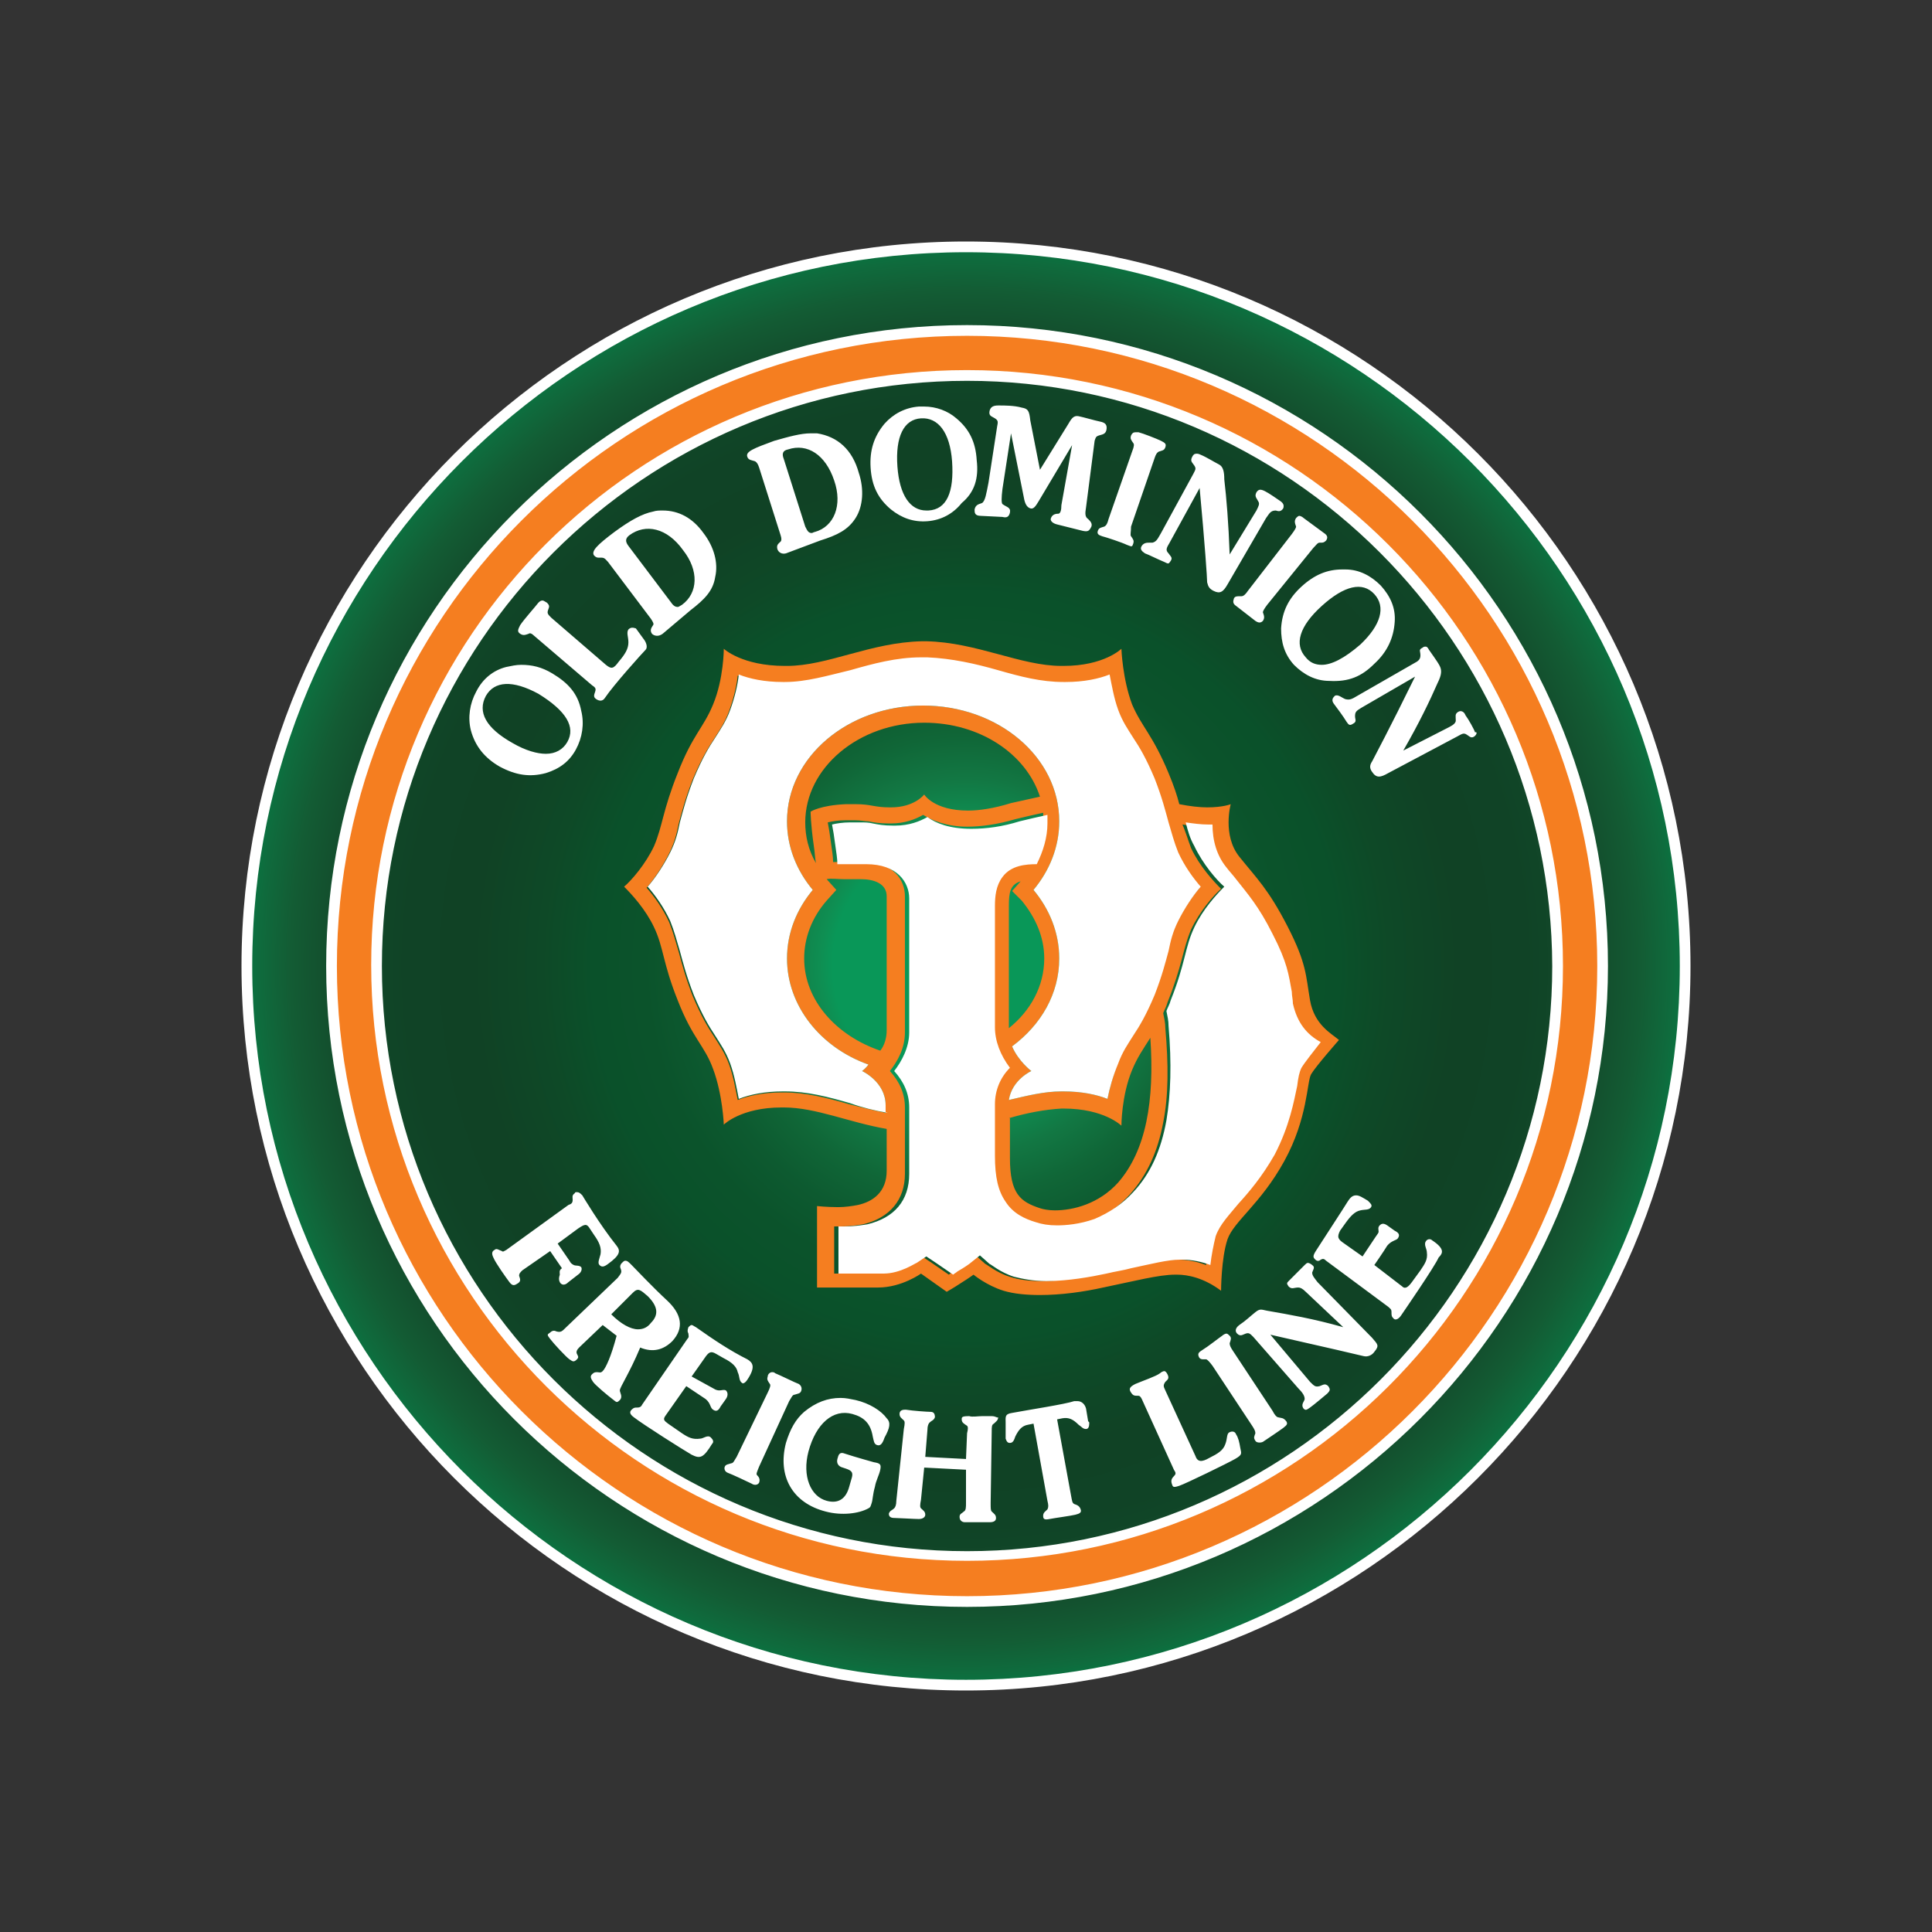 <svg width="96" height="96" viewBox="0 0 96 96" fill="none" xmlns="http://www.w3.org/2000/svg">
<rect x="0" y="0" width="96" height="96" fill="#333333" stroke="none"/>
<path d="M12.266 48C12.266 67.704 28.243 83.734 48 83.734C67.704 83.734 83.734 67.757 83.734 48C83.734 28.296 67.757 12.266 48 12.266C28.243 12.266 12.266 28.243 12.266 48Z" fill="url(#paint0_radial_314_3825)"/>
<path d="M48.053 16.42C30.586 16.42 16.473 30.532 16.473 48C16.473 65.467 30.586 79.58 48.053 79.58C65.521 79.58 79.633 65.414 79.633 48C79.633 30.532 65.467 16.42 48.053 16.42ZM48.053 77.29C31.864 77.29 18.71 64.189 18.71 47.947C18.71 31.757 31.811 18.604 48.053 18.604C64.296 18.604 77.396 31.704 77.396 47.947C77.343 64.189 64.243 77.29 48.053 77.29ZM65.095 49.704C64.882 48.479 64.935 47.893 63.976 46.029C63.018 44.166 62.432 43.633 61.58 42.568C60.728 41.503 61.154 39.959 61.154 39.959C61.154 39.959 60.781 40.118 59.982 40.118C59.609 40.118 59.13 40.065 58.598 39.959C58.491 39.532 58.331 39.053 58.065 38.414C57.266 36.497 56.734 36.124 56.254 35.006C55.775 33.728 55.722 32.237 55.722 32.237C55.722 32.237 54.87 33.089 52.846 33.089C52.793 33.089 52.793 33.089 52.74 33.089C50.716 33.089 48.532 31.917 46.029 31.864C45.976 31.864 45.923 31.864 45.923 31.864C45.87 31.864 45.816 31.864 45.816 31.864C43.26 31.917 41.13 33.089 39.106 33.089C39.053 33.089 39.053 33.089 39 33.089C36.87 33.089 35.965 32.237 35.965 32.237C35.965 32.237 35.965 33.728 35.432 35.006C34.953 36.177 34.42 36.497 33.675 38.414C32.929 40.278 32.929 41.024 32.503 42.035C32.077 42.941 31.385 43.74 31.012 44.059C31.385 44.432 32.077 45.177 32.503 46.083C32.982 47.095 32.929 47.84 33.675 49.704C34.42 51.621 35.006 51.941 35.432 53.112C35.911 54.391 35.965 55.882 35.965 55.882C35.965 55.882 36.816 55.029 38.84 55.029C38.893 55.029 38.893 55.029 38.947 55.029C40.544 55.029 42.195 55.775 44.059 56.095V58.172C44.059 59.237 43.367 59.716 42.621 59.876C42.355 59.929 41.982 59.982 41.663 59.982C41.077 59.982 40.598 59.929 40.598 59.929V63.976H43.633C44.805 63.976 45.763 63.284 45.763 63.284L47.041 64.189C47.041 64.189 47.414 63.976 47.734 63.763C48.16 63.497 48.373 63.337 48.373 63.337C48.373 63.337 49.012 63.87 49.864 64.136C50.396 64.296 51.035 64.349 51.675 64.349C52.74 64.349 53.858 64.189 54.816 63.976C56.361 63.657 57.586 63.337 58.385 63.337C58.438 63.337 58.438 63.337 58.491 63.337C59.024 63.337 59.822 63.497 60.675 64.136C60.675 64.136 60.675 62.538 60.994 61.58C61.314 60.675 62.645 59.822 63.816 57.692C64.988 55.562 64.935 53.751 65.148 53.379C65.361 53.006 66.532 51.675 66.532 51.675C66.16 51.355 65.308 50.929 65.095 49.704ZM42.195 54.87C41.077 54.55 40.065 54.284 38.947 54.284C38.893 54.284 38.893 54.284 38.84 54.284C37.935 54.284 37.189 54.444 36.657 54.657C36.55 54.124 36.444 53.485 36.231 52.899C36.018 52.313 35.751 51.941 35.485 51.515C35.166 51.035 34.846 50.503 34.42 49.491C34.047 48.532 33.888 47.893 33.728 47.308C33.568 46.775 33.462 46.349 33.248 45.816C32.929 45.124 32.503 44.538 32.13 44.112C32.503 43.686 32.929 43.047 33.248 42.408C33.515 41.876 33.621 41.45 33.728 40.917C33.888 40.331 34.047 39.692 34.42 38.734C34.846 37.722 35.166 37.189 35.485 36.71C35.751 36.284 36.018 35.911 36.231 35.325C36.444 34.74 36.603 34.1 36.657 33.568C37.189 33.781 37.935 33.941 38.84 33.941C38.893 33.941 38.893 33.941 38.947 33.941C40.012 33.941 41.077 33.621 42.195 33.355C43.314 33.035 44.485 32.716 45.71 32.716C45.763 32.716 45.763 32.716 45.816 32.716H45.87H45.923C45.976 32.716 45.976 32.716 46.029 32.716C47.254 32.769 48.426 33.035 49.544 33.355C50.663 33.675 51.675 33.941 52.793 33.941C52.846 33.941 52.846 33.941 52.899 33.941C53.805 33.941 54.55 33.781 55.083 33.568C55.189 34.1 55.296 34.74 55.509 35.325C55.722 35.911 55.988 36.284 56.254 36.71C56.574 37.189 56.893 37.722 57.319 38.734C57.692 39.692 57.852 40.331 58.012 40.917C58.172 41.45 58.278 41.876 58.491 42.408C58.811 43.1 59.237 43.686 59.609 44.112C59.237 44.538 58.811 45.177 58.491 45.816C58.225 46.349 58.118 46.775 58.012 47.308C57.852 47.893 57.692 48.532 57.319 49.491C56.893 50.503 56.574 51.035 56.254 51.515C55.988 51.941 55.722 52.313 55.509 52.899C55.296 53.485 55.136 54.071 55.029 54.603C54.497 54.391 53.751 54.231 52.846 54.231C52.793 54.231 52.793 54.231 52.74 54.231C51.888 54.231 51.035 54.444 50.13 54.657C50.29 53.645 51.248 53.219 51.248 53.219C51.248 53.219 50.609 52.74 50.29 51.994C51.728 50.929 52.633 49.385 52.633 47.627C52.633 46.349 52.154 45.177 51.355 44.219C52.154 43.26 52.633 42.089 52.633 40.811C52.633 37.615 49.598 35.059 45.87 35.059C42.142 35.059 39.106 37.615 39.106 40.811C39.106 42.089 39.586 43.26 40.385 44.219C39.586 45.177 39.106 46.349 39.106 47.627C39.106 49.97 40.757 52.047 43.154 52.899C42.994 53.112 42.834 53.219 42.834 53.219C42.834 53.219 44.006 53.751 44.006 54.923V55.296C43.473 55.189 42.834 55.029 42.195 54.87ZM50.769 44.751C51.462 45.603 51.888 46.562 51.888 47.627C51.888 49.012 51.195 50.237 50.13 51.089V45.018C50.13 44.379 50.183 43.953 50.716 43.793L50.29 44.272L50.769 44.751ZM50.13 55.562C51.035 55.296 51.888 55.136 52.74 55.083C52.793 55.083 52.793 55.083 52.846 55.083C54.87 55.083 55.722 55.935 55.722 55.935C55.722 55.935 55.722 54.444 56.254 53.166C56.521 52.527 56.787 52.154 57.16 51.568C57.373 54.71 56.947 57.16 55.562 58.757C54.603 59.822 53.325 60.142 52.42 60.142C52.101 60.142 51.834 60.089 51.675 60.035C50.716 59.716 50.183 59.343 50.183 57.532V55.562H50.13ZM41.077 43.686C41.29 43.633 41.609 43.686 41.929 43.686C42.142 43.686 42.302 43.686 42.515 43.686C42.621 43.686 42.675 43.686 42.781 43.686C43.42 43.686 44.059 43.899 44.059 44.538V51.195C44.059 51.568 43.953 51.941 43.74 52.207C41.556 51.462 39.959 49.704 39.959 47.627C39.959 46.615 40.331 45.603 41.077 44.751L41.556 44.219L41.077 43.686ZM40.438 42.035C40.491 42.355 40.491 42.621 40.544 42.888C40.172 42.248 40.012 41.556 40.012 40.864C40.012 38.148 42.675 35.911 45.923 35.911C48.692 35.911 50.982 37.456 51.675 39.586C51.195 39.692 50.716 39.799 50.237 39.905C49.385 40.172 48.639 40.278 48.106 40.278C46.402 40.278 45.923 39.479 45.923 39.479C45.923 39.479 45.444 40.118 44.272 40.118H44.219C43.42 40.118 43.314 39.959 42.515 39.959C42.355 39.959 42.195 39.959 42.035 39.959C40.757 40.012 40.278 40.331 40.278 40.331C40.278 40.331 40.278 40.917 40.438 42.035ZM64.456 53.059C64.349 53.272 64.296 53.538 64.243 53.964C64.136 54.71 63.923 55.988 63.124 57.373C62.538 58.491 61.846 59.237 61.314 59.822C60.834 60.355 60.408 60.834 60.195 61.42C60.035 61.846 59.982 62.379 59.929 62.858C59.503 62.698 59.024 62.592 58.544 62.592C58.491 62.592 58.491 62.592 58.438 62.592C57.799 62.592 57 62.751 55.988 63.018C55.615 63.124 55.189 63.177 54.763 63.284C53.965 63.444 52.846 63.657 51.781 63.657C51.195 63.657 50.663 63.603 50.183 63.444C49.491 63.231 49.012 62.805 48.959 62.805L48.479 62.379L47.947 62.805C47.947 62.805 47.734 62.964 47.361 63.177C47.308 63.231 47.201 63.284 47.148 63.337L46.296 62.751L45.816 62.432L45.337 62.751C45.284 62.805 44.538 63.284 43.686 63.284H41.45V60.941C41.503 60.941 41.609 60.941 41.716 60.941C42.195 60.941 42.568 60.888 42.888 60.834C44.219 60.515 44.965 59.609 44.965 58.331V55.029C44.965 54.337 44.698 53.751 44.219 53.219C44.592 52.74 44.965 52.1 44.965 51.302V44.538C44.965 43.74 44.432 42.834 42.834 42.834C42.728 42.834 42.621 42.834 42.515 42.834C42.355 42.834 42.195 42.834 41.982 42.834C41.769 42.834 41.556 42.834 41.396 42.834C41.396 42.568 41.343 42.248 41.29 41.876C41.237 41.45 41.183 41.13 41.13 40.864C41.343 40.811 41.663 40.757 42.035 40.757C42.195 40.757 42.355 40.757 42.462 40.757C42.781 40.757 42.941 40.811 43.154 40.811C43.42 40.864 43.686 40.917 44.166 40.917C44.219 40.917 44.219 40.917 44.272 40.917C44.965 40.917 45.497 40.704 45.87 40.491C46.296 40.757 47.041 41.077 48.053 41.077C48.745 41.077 49.544 40.97 50.45 40.704C50.876 40.598 51.355 40.491 51.834 40.385C51.834 40.544 51.834 40.651 51.834 40.811C51.834 41.503 51.675 42.195 51.302 42.834C50.769 42.834 50.077 42.888 49.598 43.473C49.331 43.953 49.278 44.485 49.278 45.018V51.142C49.278 51.834 49.544 52.527 50.024 53.166C49.544 53.698 49.278 54.337 49.278 54.976V57.532C49.278 58.598 49.438 59.29 49.811 59.822C50.237 60.408 50.822 60.621 51.302 60.834C51.568 60.941 51.941 60.994 52.367 60.994C52.793 60.994 53.485 60.941 54.231 60.675C54.976 60.408 55.615 59.929 56.148 59.343C57 58.385 57.532 57.213 57.799 55.775C58.065 54.444 58.065 52.899 57.905 51.089C57.905 50.822 57.852 50.609 57.799 50.343C57.852 50.183 57.959 50.024 58.012 49.811C58.757 47.947 58.757 47.201 59.183 46.189C59.609 45.284 60.302 44.485 60.675 44.166C60.302 43.793 59.609 43.047 59.183 42.142C59.024 41.716 58.917 41.343 58.757 40.97C59.13 41.024 59.503 41.077 59.876 41.077C59.929 41.077 60.035 41.077 60.089 41.077C60.089 41.929 60.355 42.675 60.781 43.207C60.941 43.42 61.101 43.633 61.26 43.793C61.899 44.538 62.379 45.124 63.071 46.509C63.816 47.947 63.87 48.532 64.029 49.385C64.083 49.544 64.083 49.757 64.136 49.97C64.296 50.929 64.828 51.515 65.254 51.888C64.988 52.26 64.562 52.793 64.456 53.059Z" fill="#F57E20"/>
<path d="M48.053 79.846C30.479 79.846 16.207 65.574 16.207 48C16.207 30.426 30.479 16.154 48.053 16.154C65.627 16.154 79.899 30.426 79.899 48C79.899 65.574 65.574 79.846 48.053 79.846ZM48.053 16.686C30.746 16.686 16.74 30.746 16.74 48C16.74 65.254 30.799 79.314 48.053 79.314C65.308 79.314 79.367 65.254 79.367 48C79.367 30.746 65.308 16.686 48.053 16.686ZM48.053 77.556C31.757 77.556 18.444 64.296 18.444 47.947C18.444 31.598 31.704 18.39 48.053 18.39C64.402 18.39 77.663 31.651 77.663 48C77.663 64.349 64.349 77.556 48.053 77.556ZM48.053 18.923C32.024 18.923 18.976 31.97 18.976 48C18.976 64.03 32.024 77.077 48.053 77.077C64.083 77.077 77.13 64.03 77.13 48C77.077 31.97 64.03 18.923 48.053 18.923ZM48 84C28.136 84 12 67.811 12 48C12 28.189 28.136 12 48 12C67.864 12 84 28.136 84 48C84 67.864 67.811 84 48 84ZM48 12.533C28.456 12.533 12.533 28.456 12.533 48C12.533 67.544 28.456 83.468 48 83.468C67.544 83.468 83.468 67.544 83.468 48C83.468 28.456 67.544 12.533 48 12.533ZM36.071 69.515L35.805 69.888C35.698 70.101 35.592 70.154 35.432 70.047C35.272 69.941 35.325 69.728 35.059 69.515L34.101 68.876L33.089 70.314C32.929 70.527 32.982 70.58 33.195 70.74L33.888 71.219C34.207 71.432 34.42 71.538 34.793 71.485C34.953 71.485 35.166 71.272 35.325 71.432C35.432 71.538 35.485 71.645 35.379 71.751C34.953 72.444 34.793 72.497 34.367 72.284C33.994 72.071 31.97 70.793 31.491 70.42C31.278 70.26 31.278 70.154 31.385 70.047C31.491 69.941 31.544 69.941 31.651 69.941C31.811 69.941 31.864 69.888 31.917 69.781L34.154 66.532C34.26 66.426 34.207 66.373 34.207 66.266C34.154 66.16 34.154 66.106 34.207 65.947C34.26 65.894 34.314 65.84 34.367 65.84C34.42 65.84 34.473 65.894 34.58 65.947C35.485 66.586 36.284 67.118 37.136 67.544C37.402 67.704 37.562 67.917 37.136 68.556C37.03 68.716 36.923 68.769 36.87 68.716C36.71 68.609 36.763 68.396 36.657 68.183C36.603 67.917 36.391 67.704 35.965 67.491L35.592 67.278C35.325 67.118 35.219 67.172 35.006 67.491L34.367 68.397L35.432 68.982C35.592 69.089 35.698 69.089 35.752 69.089C35.858 69.089 35.965 69.035 36.071 69.089C36.178 69.195 36.178 69.355 36.071 69.515ZM44.059 70.473C43.793 70.101 43.207 69.728 42.515 69.568C42.248 69.515 42.035 69.462 41.769 69.462C41.13 69.462 40.544 69.675 39.959 70.154C39.532 70.527 39.266 71.006 39.053 71.698C38.627 73.349 39.373 74.68 41.024 75.106C41.822 75.32 42.675 75.213 43.154 74.947C43.26 74.894 43.26 74.84 43.314 74.68C43.367 74.521 43.367 74.254 43.473 73.882C43.527 73.562 43.686 73.296 43.74 73.03C43.793 72.763 43.74 72.71 43.42 72.657C43.42 72.657 42.462 72.391 41.982 72.231C41.716 72.124 41.663 72.284 41.609 72.497C41.556 72.71 41.663 72.87 41.876 72.923L42.035 72.976C42.355 73.083 42.408 73.189 42.302 73.509L42.195 73.882C42.035 74.468 41.663 74.734 41.077 74.574C40.278 74.361 39.852 73.349 40.172 72.124C40.544 70.74 41.396 69.994 42.355 70.26C42.941 70.42 43.26 70.74 43.367 71.379C43.42 71.592 43.42 71.751 43.58 71.805C43.74 71.858 43.846 71.751 43.953 71.432C44.219 70.953 44.272 70.686 44.059 70.473ZM39.213 69.621C39.319 69.462 39.373 69.302 39.479 69.302C39.639 69.249 39.746 69.249 39.799 69.142C39.852 69.035 39.852 68.876 39.692 68.769C39.532 68.716 38.787 68.343 38.521 68.237C38.468 68.183 38.414 68.183 38.361 68.183C38.254 68.183 38.148 68.29 38.148 68.397C38.095 68.556 38.148 68.609 38.254 68.769C38.308 68.823 38.254 68.982 38.148 69.195L36.604 72.391C36.497 72.55 36.444 72.71 36.337 72.71C36.178 72.763 36.071 72.763 36.018 72.87C35.965 72.976 36.018 73.136 36.178 73.189C36.337 73.243 37.136 73.615 37.349 73.722C37.509 73.828 37.669 73.775 37.722 73.669C37.775 73.509 37.722 73.402 37.615 73.296C37.562 73.243 37.615 73.136 37.722 72.87L39.213 69.621ZM27.817 63.337C27.763 63.497 27.763 63.603 27.817 63.71C27.87 63.817 28.03 63.923 28.243 63.71L28.722 63.337C28.882 63.231 28.935 63.071 28.882 62.965C28.775 62.858 28.615 62.911 28.509 62.858C28.402 62.805 28.349 62.752 28.296 62.645L27.71 61.793L28.722 61.047C29.041 60.834 29.148 60.781 29.308 61.047L29.521 61.367C29.787 61.74 29.893 62.006 29.84 62.325C29.787 62.538 29.68 62.752 29.787 62.858C29.893 62.965 30 62.965 30.213 62.805C30.799 62.379 30.852 62.166 30.639 61.899C29.787 60.834 28.935 59.396 28.935 59.396C28.828 59.29 28.775 59.237 28.669 59.237C28.615 59.237 28.562 59.237 28.562 59.29C28.402 59.397 28.456 59.503 28.456 59.609C28.456 59.769 28.402 59.822 28.243 59.876L25.154 62.112C25.047 62.166 24.994 62.219 24.941 62.166C24.781 62.112 24.675 62.006 24.568 62.112C24.462 62.166 24.408 62.272 24.515 62.485C24.621 62.752 25.154 63.497 25.314 63.71C25.473 63.923 25.58 63.87 25.74 63.763C25.899 63.657 25.846 63.55 25.793 63.391C25.793 63.284 25.846 63.231 25.953 63.124L27.337 62.166L27.923 63.018C27.763 63.124 27.817 63.231 27.817 63.337ZM30.799 69.089C30.799 69.195 30.959 69.408 30.799 69.568C30.639 69.728 30.639 69.675 30.426 69.515C30.213 69.355 29.574 68.823 29.468 68.663C29.361 68.503 29.308 68.396 29.414 68.29C29.521 68.183 29.574 68.183 29.68 68.183C29.787 68.183 29.84 68.237 29.947 68.13C30.107 67.97 30.373 67.385 30.639 66.373C30.426 66.213 30.16 66 29.947 65.84L28.775 66.959C28.669 67.065 28.615 67.172 28.669 67.278C28.722 67.385 28.775 67.438 28.669 67.544C28.509 67.704 28.456 67.651 28.296 67.544C28.136 67.438 27.497 66.746 27.337 66.532C27.177 66.32 27.177 66.32 27.337 66.213C27.444 66.106 27.55 66.106 27.657 66.16C27.87 66.213 27.923 66.16 28.136 65.947L30.692 63.497C30.852 63.284 30.905 63.231 30.852 63.071C30.799 62.965 30.799 62.858 30.905 62.752C30.959 62.698 31.012 62.645 31.065 62.645C31.172 62.645 31.225 62.698 31.385 62.858C31.598 63.071 32.396 63.923 33.142 64.615C33.888 65.308 33.994 66 33.408 66.639C32.982 67.065 32.45 67.225 31.811 66.959C31.278 68.237 30.799 68.929 30.799 69.089ZM31.704 66.053C31.97 66.053 32.183 65.947 32.343 65.734C32.769 65.308 32.663 64.882 32.183 64.402C31.811 64.083 31.704 63.976 31.438 64.243L30.373 65.308C30.852 65.787 31.331 66.053 31.704 66.053ZM61.42 71.272C61.367 71.112 61.207 71.112 61.101 71.166C60.941 71.219 60.994 71.485 60.888 71.751C60.781 72.071 60.515 72.231 60.089 72.444C59.716 72.657 59.503 72.657 59.396 72.337L57.905 69.089C57.799 68.876 57.799 68.823 57.905 68.663C58.012 68.556 58.118 68.503 58.012 68.29C57.959 68.183 57.905 68.13 57.852 68.13C57.799 68.13 57.692 68.183 57.639 68.237C57.426 68.396 56.787 68.609 56.414 68.769C56.095 68.929 56.095 69.035 56.201 69.195C56.308 69.355 56.361 69.355 56.574 69.355C56.627 69.355 56.681 69.408 56.734 69.515L58.331 73.03C58.438 73.189 58.438 73.243 58.331 73.349C58.225 73.456 58.172 73.562 58.225 73.722C58.278 73.882 58.278 73.935 58.598 73.828C58.917 73.722 60.994 72.71 61.367 72.497C61.74 72.284 61.686 72.231 61.633 71.965C61.58 71.645 61.527 71.432 61.42 71.272ZM71.166 61.633C71.059 61.527 70.899 61.58 70.846 61.686C70.74 61.846 70.899 62.059 70.899 62.219C70.953 62.592 70.793 62.805 70.58 63.124L70.154 63.71C69.994 63.923 69.834 64.083 69.675 63.923L68.29 62.858C68.29 62.858 68.769 62.166 68.929 61.899C69.142 61.633 69.408 61.633 69.462 61.527C69.568 61.367 69.515 61.26 69.302 61.154L68.929 60.888C68.769 60.781 68.663 60.781 68.556 60.888C68.45 60.994 68.503 61.101 68.503 61.207C68.503 61.26 68.45 61.314 68.343 61.473C68.237 61.633 67.704 62.432 67.704 62.432L66.799 61.793C66.479 61.58 66.426 61.473 66.586 61.154L66.852 60.781C67.118 60.408 67.331 60.195 67.598 60.142C67.811 60.089 68.024 60.142 68.13 59.982C68.183 59.876 68.13 59.822 67.97 59.663C67.704 59.503 67.544 59.396 67.385 59.396C67.172 59.396 67.065 59.556 66.959 59.716C66.799 59.982 65.894 61.367 65.414 62.112C65.201 62.432 65.254 62.485 65.361 62.592C65.468 62.698 65.574 62.645 65.627 62.592C65.734 62.538 65.787 62.538 65.894 62.645L68.982 64.935C69.089 65.041 69.142 65.041 69.142 65.201C69.142 65.361 69.142 65.414 69.249 65.521C69.355 65.627 69.515 65.521 69.621 65.361C69.728 65.201 71.272 62.965 71.485 62.485C71.698 62.272 71.805 62.059 71.166 61.633ZM49.278 70.367C49.172 70.367 49.012 70.367 48.799 70.367C48.586 70.367 48.319 70.42 48.16 70.367C47.787 70.367 47.787 70.42 47.787 70.527C47.787 70.686 47.894 70.74 48.053 70.846C48.106 70.899 48.106 71.006 48.053 71.219L48 72.497L45.976 72.391L46.083 71.059C46.083 70.846 46.136 70.74 46.189 70.686C46.296 70.58 46.402 70.58 46.456 70.42C46.456 70.26 46.402 70.154 46.243 70.154C46.083 70.154 45.337 70.101 45.018 70.047H44.965C44.752 70.047 44.698 70.154 44.698 70.26C44.698 70.42 44.805 70.473 44.911 70.58C44.965 70.633 44.965 70.74 44.911 71.006L44.538 74.574C44.538 74.787 44.485 74.894 44.432 74.947C44.325 75.053 44.219 75.053 44.166 75.213C44.166 75.373 44.272 75.426 44.432 75.426C44.592 75.426 45.444 75.479 45.657 75.479C45.87 75.479 45.976 75.373 45.976 75.266C45.976 75.106 45.87 75.053 45.763 74.947C45.71 74.894 45.71 74.787 45.763 74.521L45.923 72.923L48 73.03V74.68C48 74.894 48 75.053 47.894 75.106C47.787 75.213 47.681 75.213 47.681 75.373C47.681 75.532 47.787 75.639 47.947 75.639C48.16 75.639 48.905 75.639 49.172 75.639C49.438 75.639 49.491 75.532 49.491 75.426C49.491 75.266 49.385 75.213 49.278 75.106C49.225 75.053 49.225 74.947 49.225 74.68L49.278 71.112C49.278 70.899 49.278 70.793 49.385 70.74C49.491 70.633 49.598 70.58 49.598 70.42C49.544 70.473 49.491 70.367 49.278 70.367ZM65.468 63.71C65.308 63.497 65.201 63.391 65.201 63.231C65.254 63.071 65.361 62.965 65.201 62.858C65.148 62.805 65.041 62.752 64.988 62.752C64.935 62.752 64.882 62.805 64.828 62.858L64.083 63.604C63.923 63.763 63.923 63.763 64.03 63.923C64.189 64.083 64.296 63.976 64.509 63.976C64.615 63.976 64.722 64.03 64.882 64.189L66.746 65.947C65.254 65.521 63.976 65.308 63.071 65.148C62.698 65.095 62.645 64.988 62.379 65.201C62.112 65.414 61.899 65.627 61.58 65.84C61.367 66 61.367 66.16 61.473 66.266C61.633 66.426 61.74 66.32 61.899 66.266C62.059 66.213 62.112 66.266 62.272 66.426L64.509 68.982C64.722 69.195 64.828 69.355 64.828 69.515C64.828 69.621 64.615 69.781 64.775 69.994C64.882 70.101 64.935 70.047 65.095 69.941C65.254 69.834 65.947 69.249 65.947 69.249C66.106 69.089 66.106 69.035 66 68.876C65.84 68.716 65.734 68.823 65.574 68.876C65.361 68.929 65.308 68.876 65.095 68.663L63.124 66.32C65.947 66.959 67.544 67.331 67.757 67.385C67.97 67.438 68.183 67.331 68.29 67.172C68.556 66.852 68.45 66.799 68.183 66.479L65.468 63.71ZM63.497 70.42C63.444 70.42 63.337 70.314 63.231 70.101L61.26 67.118C61.154 66.959 61.101 66.852 61.101 66.746C61.154 66.586 61.207 66.479 61.101 66.373C61.047 66.32 60.994 66.266 60.941 66.266C60.888 66.266 60.781 66.32 60.728 66.373C60.568 66.479 60.035 66.905 59.769 67.065C59.609 67.172 59.503 67.225 59.556 67.385C59.609 67.544 59.716 67.544 59.822 67.544C59.876 67.544 59.876 67.544 59.929 67.544C59.982 67.544 60.089 67.651 60.248 67.864L62.219 70.846C62.325 71.006 62.379 71.112 62.379 71.219C62.325 71.379 62.272 71.432 62.379 71.592C62.432 71.698 62.645 71.698 62.752 71.645C62.911 71.538 63.55 71.112 63.763 70.953C63.976 70.793 63.976 70.74 63.923 70.633C63.763 70.42 63.657 70.473 63.497 70.42ZM53.965 69.994C53.911 69.781 53.752 69.621 53.538 69.621C53.485 69.621 53.432 69.621 53.379 69.621C52.899 69.781 51.142 70.047 50.29 70.207C49.917 70.26 49.97 70.42 49.97 70.686V71.325C49.97 71.379 49.97 71.432 49.97 71.485C50.024 71.645 50.077 71.698 50.183 71.698C50.343 71.698 50.396 71.538 50.45 71.379C50.609 71.059 50.769 70.846 51.089 70.793L51.355 70.74L52.047 74.574C52.101 74.787 52.101 74.894 52.047 75C51.941 75.106 51.834 75.16 51.834 75.32C51.834 75.479 51.888 75.532 52.154 75.479C52.42 75.426 53.219 75.32 53.432 75.266C53.645 75.213 53.752 75.16 53.698 75C53.645 74.84 53.538 74.787 53.379 74.734C53.272 74.68 53.272 74.574 53.219 74.308L52.527 70.527L52.793 70.473C53.112 70.42 53.325 70.527 53.592 70.793C53.752 70.899 53.805 71.006 53.965 71.006C54.071 71.006 54.124 70.899 54.124 70.74C54.124 70.686 54.124 70.633 54.071 70.633L53.965 69.994ZM32.929 25.367C32.769 25.367 32.609 25.367 32.45 25.42C31.917 25.527 31.331 25.846 30.532 26.432C29.68 27.071 29.361 27.39 29.521 27.604C29.627 27.71 29.68 27.71 29.787 27.71C29.84 27.71 29.893 27.71 29.893 27.71C30.053 27.71 30.107 27.817 30.213 27.923L32.343 30.746C32.45 30.905 32.503 31.012 32.45 31.065C32.343 31.225 32.29 31.331 32.396 31.491C32.503 31.598 32.716 31.651 32.929 31.491L34.314 30.32C35.006 29.787 35.432 29.361 35.538 28.669C35.698 27.976 35.485 27.177 34.953 26.485C34.42 25.74 33.728 25.367 32.929 25.367ZM33.888 30.053C33.781 30.107 33.728 30.16 33.675 30.16C33.568 30.16 33.462 30.107 33.355 29.947L31.225 27.124C31.065 26.911 31.065 26.752 31.278 26.592C32.077 26.006 33.142 26.219 33.941 27.337C34.74 28.349 34.686 29.468 33.888 30.053ZM40.598 21.532C40.491 21.532 40.385 21.532 40.278 21.532C39.799 21.532 39.213 21.692 38.468 21.905C37.456 22.278 37.03 22.438 37.136 22.704C37.189 22.864 37.349 22.864 37.509 22.917C37.615 22.97 37.669 23.077 37.722 23.237L38.787 26.592C38.84 26.752 38.84 26.858 38.787 26.911C38.681 27.018 38.574 27.071 38.627 27.284C38.681 27.444 38.84 27.55 39.053 27.497L40.757 26.858C41.609 26.592 42.142 26.325 42.515 25.74C42.888 25.154 42.941 24.302 42.675 23.503C42.355 22.331 41.609 21.692 40.598 21.532ZM40.491 26.432C40.438 26.432 40.385 26.485 40.331 26.485C40.172 26.485 40.118 26.379 40.012 26.166L38.947 22.811C38.84 22.544 38.894 22.385 39.16 22.331C40.118 22.012 41.024 22.598 41.45 23.876C41.876 25.101 41.45 26.166 40.491 26.432ZM73.243 36.604C73.083 36.71 72.976 36.55 72.87 36.497C72.71 36.391 72.604 36.497 72.391 36.604L68.982 38.414C68.609 38.627 68.396 38.681 68.183 38.361C68.024 38.148 68.077 37.988 68.183 37.828C68.29 37.615 69.035 36.231 70.314 33.621L67.651 35.166C67.385 35.325 67.331 35.379 67.331 35.592C67.331 35.752 67.438 35.858 67.225 35.965C67.065 36.071 67.012 36.018 66.905 35.858C66.746 35.592 66.426 35.166 66.266 34.953C66.16 34.793 66.213 34.686 66.32 34.58C66.479 34.473 66.692 34.686 66.852 34.74C67.065 34.793 67.172 34.74 67.438 34.58L70.314 32.929C70.527 32.822 70.58 32.716 70.58 32.556C70.58 32.343 70.473 32.29 70.686 32.183C70.74 32.13 70.793 32.13 70.846 32.13C70.899 32.13 70.953 32.183 71.006 32.29C71.112 32.45 71.432 32.876 71.538 33.089C71.645 33.302 71.645 33.515 71.432 33.941C71.059 34.793 70.527 35.911 69.728 37.296L72.018 36.124C72.231 36.018 72.337 35.911 72.337 35.805C72.337 35.592 72.284 35.485 72.444 35.379C72.603 35.272 72.763 35.379 72.817 35.538C72.976 35.752 73.243 36.231 73.296 36.391C73.402 36.337 73.402 36.497 73.243 36.604ZM32.024 31.811C32.13 31.97 32.183 32.183 32.077 32.29C31.917 32.45 30.479 34.047 30.053 34.686C29.947 34.846 29.787 34.846 29.627 34.74C29.468 34.633 29.521 34.527 29.574 34.367C29.627 34.207 29.574 34.154 29.414 34.047L26.485 31.544C26.432 31.491 26.325 31.438 26.272 31.491C26.112 31.544 26.006 31.598 25.846 31.491C25.686 31.385 25.74 31.278 25.846 31.065C26.059 30.746 26.592 30.16 26.752 29.947C26.858 29.84 26.911 29.84 26.965 29.84C27.018 29.84 27.071 29.893 27.177 29.947C27.337 30.107 27.284 30.16 27.231 30.32C27.177 30.479 27.231 30.532 27.39 30.692L30.107 33.035C30.373 33.248 30.479 33.248 30.746 32.876C31.065 32.503 31.225 32.237 31.225 31.917C31.225 31.651 31.118 31.438 31.225 31.278C31.331 31.172 31.438 31.172 31.598 31.225C31.757 31.438 31.864 31.598 32.024 31.811ZM27.444 33.462C26.911 33.142 26.432 33.035 25.899 33.035C25.633 33.035 25.42 33.089 25.154 33.142C24.515 33.302 23.982 33.728 23.663 34.367C23.343 34.953 23.237 35.645 23.396 36.284C23.61 37.083 24.089 37.669 24.834 38.095C25.633 38.521 26.325 38.627 27.124 38.414C27.817 38.201 28.296 37.828 28.615 37.243C28.935 36.657 29.041 35.965 28.882 35.325C28.722 34.473 28.243 33.941 27.444 33.462ZM28.189 36.87C27.976 37.243 27.604 37.456 27.124 37.456C26.698 37.456 26.112 37.296 25.473 36.923C24.142 36.178 23.716 35.379 24.142 34.58C24.568 33.834 25.473 33.781 26.752 34.473C28.136 35.325 28.615 36.124 28.189 36.87ZM62.965 30.053C62.805 30.266 62.752 30.373 62.752 30.426C62.805 30.586 62.858 30.692 62.752 30.852C62.645 30.959 62.538 30.959 62.379 30.852L61.42 30.107C61.26 30 61.26 29.893 61.314 29.734C61.367 29.627 61.473 29.627 61.58 29.627C61.58 29.627 61.633 29.627 61.686 29.627C61.793 29.627 61.899 29.521 62.006 29.361L64.189 26.538C64.349 26.325 64.402 26.219 64.402 26.166C64.349 26.006 64.296 25.899 64.402 25.74C64.456 25.686 64.509 25.633 64.562 25.633C64.615 25.633 64.722 25.686 64.775 25.74L65.787 26.485C65.947 26.592 66 26.698 65.894 26.858C65.787 26.965 65.734 26.965 65.627 26.965H65.574C65.468 26.965 65.414 27.071 65.254 27.231L62.965 30.053ZM68.29 32.982C68.929 32.397 69.249 31.704 69.302 30.905C69.355 30.213 69.089 29.627 68.609 29.095C68.13 28.615 67.544 28.296 66.852 28.296C66.799 28.296 66.746 28.296 66.692 28.296C65.947 28.296 65.308 28.562 64.669 29.148C64.03 29.734 63.71 30.373 63.657 31.225C63.657 31.917 63.817 32.503 64.296 33.035C64.775 33.515 65.361 33.834 66.053 33.834C67.012 33.888 67.651 33.621 68.29 32.982ZM65.68 33.035C65.361 33.035 65.095 32.929 64.882 32.663C64.296 32.024 64.562 31.118 65.68 30.107C66.799 29.095 67.704 28.882 68.29 29.521C68.876 30.16 68.609 31.065 67.598 32.024C66.799 32.716 66.16 33.035 65.68 33.035ZM53.965 25.207C53.911 25.527 53.911 25.686 54.071 25.793C54.178 25.899 54.284 26.006 54.231 26.166C54.124 26.379 54.071 26.432 53.805 26.379L52.527 26.059C52.314 26.006 52.207 25.899 52.207 25.793C52.26 25.58 52.42 25.527 52.58 25.527C52.686 25.527 52.74 25.367 52.74 25.101L53.272 22.118L51.621 24.888C51.462 25.154 51.355 25.314 51.195 25.26C51.035 25.207 50.929 25.047 50.876 24.728L50.237 21.532L49.811 24.302C49.757 24.728 49.757 24.994 49.811 25.047C50.024 25.207 50.237 25.207 50.183 25.473C50.13 25.686 50.024 25.74 49.811 25.686L48.746 25.633C48.426 25.633 48.426 25.473 48.426 25.314C48.479 25.047 48.692 25.047 48.799 24.994C48.959 24.888 49.012 24.515 49.118 23.982L49.544 21.213C49.598 20.947 49.598 20.893 49.438 20.787C49.278 20.68 49.118 20.68 49.172 20.414C49.225 20.201 49.385 20.148 49.598 20.148C49.598 20.148 49.598 20.148 49.651 20.148C49.917 20.148 50.397 20.148 50.769 20.254C51.089 20.308 51.142 20.414 51.195 20.893L51.675 23.343L53.059 21.107C53.219 20.84 53.325 20.627 53.592 20.68C53.858 20.734 54.391 20.893 54.657 20.947C54.923 21 55.03 21.107 54.976 21.373C54.923 21.586 54.763 21.586 54.603 21.639C54.444 21.692 54.444 21.746 54.391 21.905L53.965 25.207ZM48.532 22.864C48.479 21.959 48.16 21.32 47.521 20.787C47.095 20.414 46.509 20.201 45.923 20.201C45.817 20.201 45.763 20.201 45.657 20.201C44.965 20.254 44.379 20.574 43.953 21.053C43.42 21.692 43.207 22.385 43.26 23.237C43.314 24.142 43.633 24.781 44.272 25.314C44.805 25.74 45.391 25.953 46.083 25.899C46.775 25.846 47.361 25.527 47.787 24.994C48.426 24.462 48.639 23.769 48.532 22.864ZM46.136 25.367C46.083 25.367 46.083 25.367 46.03 25.367C45.231 25.367 44.698 24.621 44.592 23.183C44.485 21.692 44.911 20.84 45.763 20.787C46.615 20.734 47.201 21.479 47.308 22.917C47.414 24.462 47.041 25.314 46.136 25.367ZM62.911 25.74L60.994 29.041C60.781 29.414 60.621 29.521 60.302 29.361C60.089 29.254 60.035 29.148 59.982 28.935C59.982 28.722 59.876 27.124 59.609 24.248L58.118 26.965C57.959 27.231 57.905 27.337 58.065 27.497C58.172 27.657 58.278 27.71 58.172 27.87C58.065 28.03 58.065 28.03 57.852 27.923C57.586 27.817 57.053 27.55 56.894 27.497C56.734 27.39 56.627 27.284 56.734 27.124C56.84 26.965 57 26.965 57.106 26.965C57.16 26.965 57.213 26.965 57.266 26.965C57.479 26.911 57.532 26.752 57.692 26.485L59.29 23.556C59.397 23.343 59.45 23.29 59.343 23.13C59.237 22.97 59.13 22.917 59.237 22.704C59.29 22.598 59.343 22.544 59.45 22.544C59.503 22.544 59.556 22.544 59.663 22.598C59.929 22.704 60.355 22.97 60.568 23.077C60.781 23.183 60.834 23.45 60.834 23.823C60.941 24.728 61.047 26.006 61.101 27.55L62.432 25.367C62.538 25.154 62.592 25.047 62.538 24.941C62.432 24.728 62.325 24.675 62.432 24.462C62.538 24.302 62.645 24.302 62.858 24.408C63.071 24.515 63.444 24.781 63.604 24.888C63.763 24.994 63.817 25.101 63.763 25.26C63.657 25.42 63.55 25.42 63.391 25.367C63.124 25.367 63.071 25.527 62.911 25.74ZM56.201 26.645C56.308 26.805 56.361 26.858 56.308 27.018C56.254 27.177 56.254 27.177 55.988 27.071C55.775 26.965 54.976 26.698 54.763 26.645C54.604 26.592 54.497 26.538 54.55 26.379C54.604 26.219 54.71 26.219 54.87 26.166C54.976 26.112 55.03 26.006 55.083 25.793L56.254 22.438C56.361 22.172 56.361 22.065 56.308 22.012C56.201 21.852 56.148 21.799 56.201 21.639C56.254 21.532 56.308 21.479 56.414 21.479C56.468 21.479 56.521 21.479 56.574 21.479C56.787 21.532 57.479 21.799 57.692 21.905C57.905 22.012 57.959 22.065 57.905 22.225C57.852 22.385 57.746 22.385 57.586 22.438C57.479 22.491 57.426 22.598 57.373 22.757L56.201 26.166C56.201 26.432 56.148 26.592 56.201 26.645ZM44.112 55.296C43.473 55.189 42.834 55.03 42.248 54.817C41.13 54.497 40.118 54.231 39 54.231C38.947 54.231 38.947 54.231 38.894 54.231C37.988 54.231 37.243 54.391 36.71 54.603C36.604 54.071 36.497 53.432 36.284 52.846C36.071 52.26 35.805 51.888 35.538 51.462C35.219 50.982 34.899 50.45 34.473 49.438C34.101 48.479 33.941 47.84 33.781 47.254C33.621 46.722 33.515 46.296 33.302 45.763C32.982 45.071 32.556 44.485 32.183 44.059C32.556 43.633 32.982 42.994 33.302 42.355C33.568 41.822 33.675 41.396 33.781 40.864C33.941 40.278 34.101 39.639 34.473 38.681C34.899 37.669 35.219 37.136 35.538 36.657C35.805 36.231 36.071 35.858 36.284 35.272C36.497 34.686 36.657 34.047 36.71 33.515C37.243 33.728 37.988 33.888 38.894 33.888C38.947 33.888 38.947 33.888 39 33.888C40.065 33.888 41.13 33.568 42.248 33.302C43.367 32.982 44.538 32.663 45.763 32.663C45.817 32.663 45.817 32.663 45.87 32.663H45.923H45.976C46.03 32.663 46.03 32.663 46.083 32.663C47.308 32.716 48.479 32.982 49.598 33.302C50.716 33.621 51.728 33.888 52.846 33.888C52.899 33.888 52.899 33.888 52.953 33.888C53.858 33.888 54.603 33.728 55.136 33.515C55.243 34.047 55.349 34.686 55.562 35.272C55.775 35.858 56.041 36.231 56.308 36.657C56.627 37.136 56.947 37.669 57.373 38.681C57.746 39.639 57.905 40.278 58.065 40.864C58.225 41.396 58.331 41.822 58.544 42.355C58.864 43.047 59.29 43.633 59.663 44.059C59.29 44.485 58.864 45.124 58.544 45.763C58.278 46.296 58.172 46.722 58.065 47.254C57.905 47.84 57.746 48.479 57.373 49.438C56.947 50.45 56.627 50.982 56.308 51.462C56.041 51.888 55.775 52.26 55.562 52.846C55.296 53.485 55.136 54.071 55.03 54.603C54.497 54.391 53.752 54.231 52.846 54.231C52.793 54.231 52.793 54.231 52.74 54.231C51.888 54.231 51.035 54.444 50.13 54.657C50.29 53.645 51.248 53.219 51.248 53.219C51.248 53.219 50.609 52.74 50.29 51.994C51.728 50.929 52.633 49.385 52.633 47.627C52.633 46.349 52.154 45.178 51.355 44.219C52.154 43.26 52.633 42.089 52.633 40.811C52.633 37.615 49.598 35.059 45.87 35.059C42.142 35.059 39.106 37.615 39.106 40.811C39.106 42.089 39.586 43.26 40.385 44.219C39.586 45.178 39.106 46.349 39.106 47.627C39.106 49.97 40.757 52.047 43.154 52.899C42.994 53.112 42.834 53.219 42.834 53.219C42.834 53.219 44.006 53.752 44.006 54.923V55.296H44.112ZM64.243 49.864C64.243 49.651 64.189 49.491 64.189 49.278C64.03 48.426 63.976 47.84 63.231 46.402C62.538 45.018 62.006 44.432 61.42 43.686C61.26 43.473 61.101 43.314 60.941 43.101C60.462 42.515 60.248 41.769 60.248 40.97C60.195 40.97 60.089 40.97 60.035 40.97C59.663 40.97 59.29 40.917 58.917 40.864C59.024 41.29 59.13 41.663 59.343 42.035C59.769 42.941 60.462 43.74 60.834 44.059C60.462 44.432 59.769 45.178 59.343 46.083C58.864 47.095 58.917 47.84 58.172 49.704C58.118 49.917 58.012 50.077 57.959 50.237C58.012 50.503 58.065 50.716 58.065 50.982C58.225 52.846 58.172 54.391 57.959 55.669C57.692 57.16 57.16 58.331 56.308 59.237C55.775 59.822 55.136 60.248 54.391 60.568C53.645 60.834 52.953 60.888 52.527 60.888C52.101 60.888 51.781 60.834 51.462 60.728C50.929 60.568 50.343 60.302 49.97 59.716C49.598 59.183 49.438 58.491 49.438 57.426V54.87C49.438 54.178 49.704 53.538 50.183 53.059C49.704 52.42 49.438 51.728 49.438 51.035V45.018C49.438 44.538 49.491 44.006 49.811 43.58C50.237 42.994 50.982 42.941 51.515 42.941C51.834 42.302 52.047 41.609 52.047 40.917C52.047 40.757 52.047 40.598 52.047 40.491C51.568 40.598 51.089 40.704 50.663 40.811C49.811 41.077 49.012 41.183 48.266 41.183C47.201 41.183 46.509 40.917 46.083 40.598C45.71 40.811 45.178 41.024 44.485 41.024C44.432 41.024 44.432 41.024 44.379 41.024C43.899 41.024 43.633 40.97 43.367 40.917C43.154 40.864 42.994 40.864 42.675 40.864C42.568 40.864 42.408 40.864 42.248 40.864C41.876 40.864 41.556 40.917 41.343 40.97C41.396 41.237 41.45 41.556 41.503 41.982C41.556 42.355 41.609 42.675 41.609 42.941C41.769 42.941 41.982 42.941 42.195 42.941C42.355 42.941 42.568 42.941 42.728 42.941C42.834 42.941 42.941 42.941 43.047 42.941C44.592 42.941 45.178 43.846 45.178 44.645V51.302C45.178 52.047 44.805 52.74 44.432 53.219C44.911 53.752 45.178 54.337 45.178 55.03V58.331C45.178 59.663 44.432 60.515 43.101 60.834C42.781 60.888 42.408 60.941 41.929 60.941C41.822 60.941 41.769 60.941 41.663 60.941V63.284H43.899C44.752 63.284 45.497 62.752 45.55 62.752L46.03 62.432L46.509 62.752L47.361 63.337C47.414 63.284 47.521 63.231 47.574 63.178C47.947 62.965 48.16 62.805 48.16 62.805L48.692 62.379L49.172 62.805C49.225 62.805 49.704 63.231 50.396 63.444C50.822 63.55 51.355 63.657 51.994 63.657C53.059 63.657 54.231 63.444 54.976 63.284C55.402 63.178 55.828 63.124 56.201 63.018C57.213 62.805 58.012 62.592 58.651 62.592C58.704 62.592 58.704 62.592 58.757 62.592C59.237 62.592 59.716 62.698 60.142 62.858C60.195 62.379 60.302 61.846 60.408 61.42C60.621 60.834 61.047 60.408 61.527 59.822C62.059 59.237 62.698 58.491 63.337 57.373C64.083 55.935 64.296 54.71 64.456 53.965C64.509 53.538 64.562 53.272 64.669 53.059C64.828 52.793 65.254 52.26 65.627 51.781C64.935 51.408 64.456 50.822 64.243 49.864Z" fill="white"/>
<defs>
<radialGradient id="paint0_radial_314_3825" cx="0" cy="0" r="1" gradientUnits="userSpaceOnUse" gradientTransform="translate(47.989 47.988) scale(35.722)">
<stop stop-color="#099758"/>
<stop offset="0.184" stop-color="#099758"/>
<stop offset="0.202" stop-color="#0F8E52"/>
<stop offset="0.259" stop-color="#127743"/>
<stop offset="0.318" stop-color="#106637"/>
<stop offset="0.379" stop-color="#0D5A30"/>
<stop offset="0.443" stop-color="#0B532B"/>
<stop offset="0.515" stop-color="#0A512A"/>
<stop offset="0.586" stop-color="#0E4927"/>
<stop offset="0.681" stop-color="#104225"/>
<stop offset="0.774" stop-color="#104326"/>
<stop offset="0.835" stop-color="#114829"/>
<stop offset="0.887" stop-color="#13502E"/>
<stop offset="0.933" stop-color="#135C34"/>
<stop offset="0.976" stop-color="#0F6B3D"/>
<stop offset="1" stop-color="#067742"/>
</radialGradient>
</defs>
</svg>
